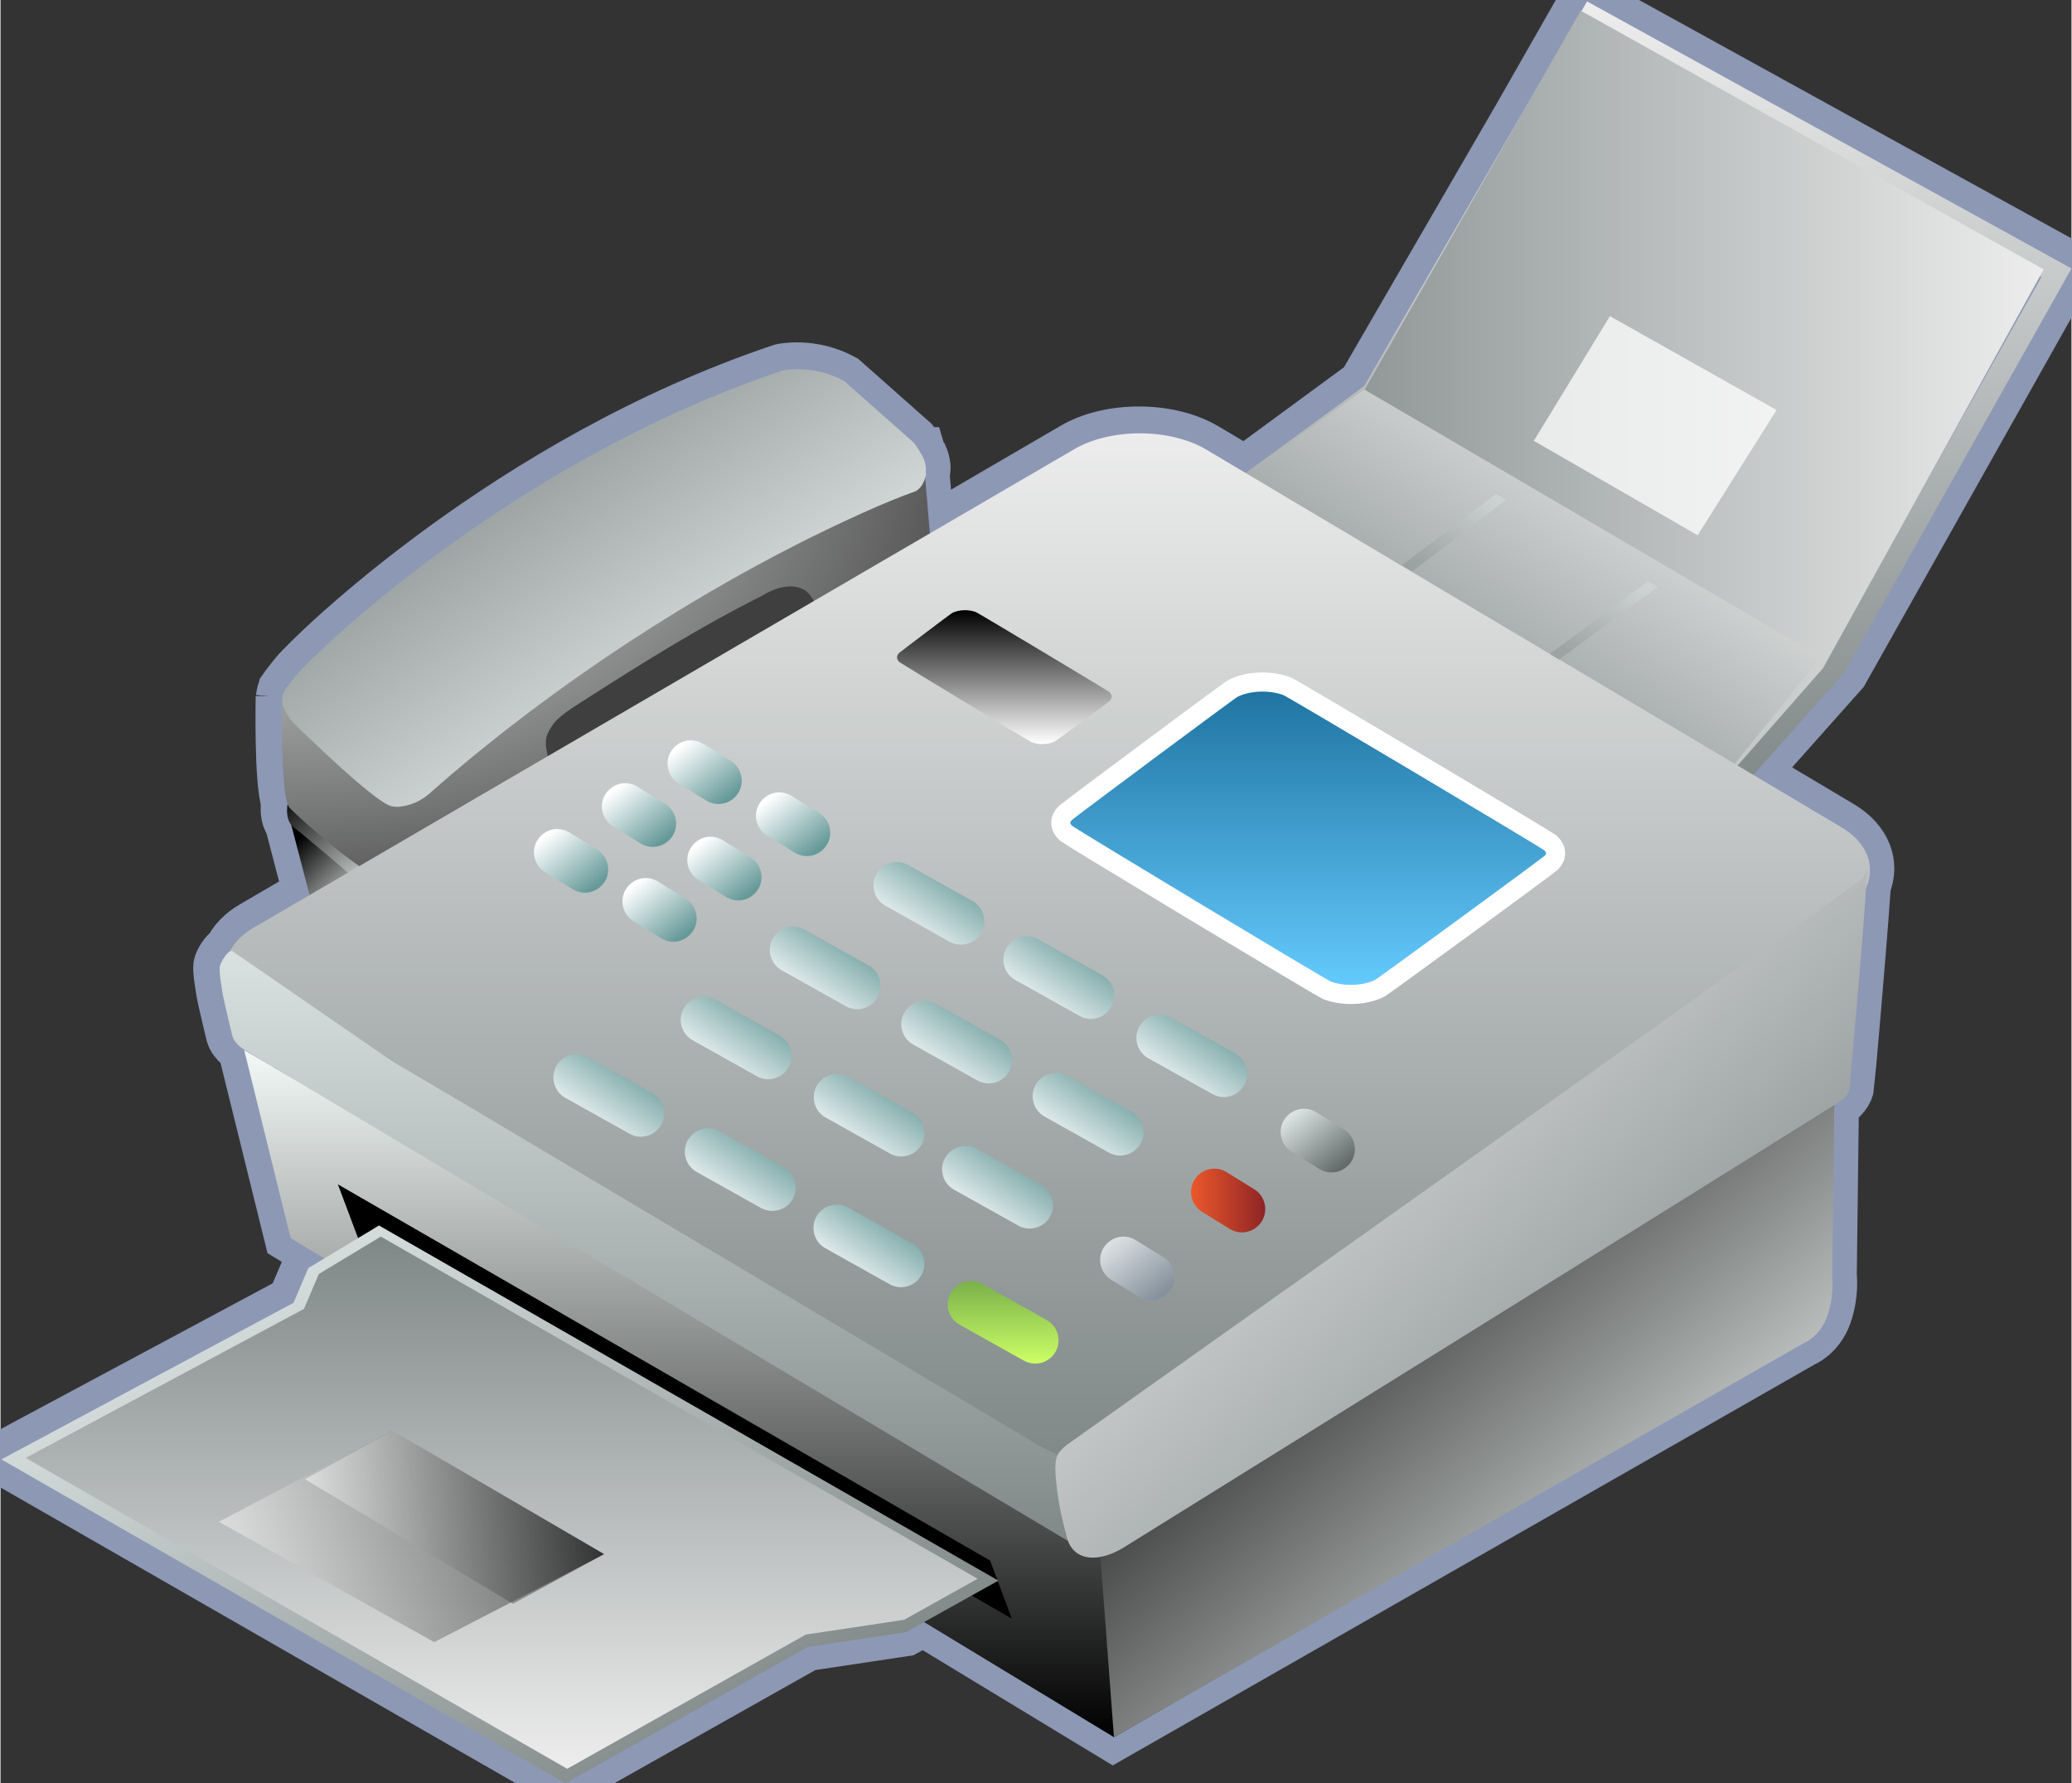 <svg xmlns="http://www.w3.org/2000/svg" xmlns:xlink="http://www.w3.org/1999/xlink" version="1.1" width="0.846" height="0.728" viewBox="0 0 60.907 52.438">
  <rect x="0" y="0" width="60.907" height="52.438" fill="#333333" stroke="none"/>
  <title><![CDATA[Fax]]></title>
  <g transform=" scale(1) ">
    <path xmlns="http://www.w3.org/2000/svg" d="  M54.123,24.29 L51.526,22.746 L54.182,19.762 L60.883,7.853 L46.636,0 L46.47,0.286 L46.448,0.273 L44.66,3.408 L40.08,11.312 L36.596,13.87 L35.438,13.182 C34.374,12.55 32.63,12.542 31.56,13.165 L27.307,15.645 L27.163,13.951 C27.17,13.925 27.179,13.898 27.182,13.871 C27.182,13.869 27.181,13.867 27.181,13.864 C27.186,13.838 27.188,13.81 27.189,13.782 L27.189,13.747 C27.189,13.732 27.188,13.717 27.188,13.701 C27.185,13.678 27.181,13.654 27.177,13.629 C27.177,13.626 27.177,13.624 27.175,13.621 C27.17,13.594 27.163,13.567 27.156,13.54 C27.155,13.536 27.154,13.531 27.152,13.527 C27.142,13.492 27.128,13.457 27.113,13.422 C27.11,13.418 27.107,13.414 27.105,13.409 C27.091,13.378 27.073,13.347 27.055,13.316 C27.054,13.314 27.053,13.312 27.052,13.309 C27.051,13.309 27.051,13.309 27.051,13.309 C26.948,13.12 26.835,12.979 26.835,12.979 L24.785,11.164 C23.853,10.653 22.969,10.858 22.969,10.858 C14.957,13.543 9.155,19.235 8.681,19.807 C8.634,19.864 8.593,19.916 8.555,19.963 C8.428,20.121 8.357,20.221 8.32,20.274 C8.317,20.286 8.312,20.297 8.307,20.308 C8.302,20.321 8.297,20.335 8.293,20.348 C8.29,20.362 8.285,20.375 8.281,20.387 C8.274,20.413 8.269,20.44 8.265,20.467 C8.264,20.479 8.268,20.492 8.267,20.504 C8.263,20.497 8.254,20.488 8.254,20.483 C8.254,20.483 8.202,22.985 8.416,23.602 C8.392,23.756 8.377,24.026 8.521,24.211 L9.062,26.282 L7.42,27.239 C7.076,27.44 6.854,27.685 6.731,27.943 C6.616,27.99 6.448,28.255 6.422,28.385 C6.394,28.538 6.487,29.057 6.52,29.252 C6.553,29.435 6.791,30.423 6.791,30.423 C6.876,30.694 7.14,30.832 7.329,30.936 L7.395,30.983 L7.832,31.244 L7.141,30.843 L8.506,36.37 L9.495,36.969 L9.026,37.252 L8.591,38.274 L0,42.876 L16.591,52.399 L23.718,48.388 L26.603,47.954 L27.137,47.658 L32.721,51.044 L53.012,39.454 C53.012,39.454 53.481,39.274 53.699,38.66 C53.914,38.047 53.843,37.505 53.843,37.505 L53.906,32.453 C54.071,32.349 54.163,32.289 54.168,32.285 C54.259,32.191 54.322,32.088 54.352,31.982 C54.361,31.945 54.737,27.707 54.845,26.028 C55.105,25.411 54.868,24.733 54.123,24.29 Z M56.696,13.966 L59.954,8.081 L59.998,8.105 L56.696,13.966 Z" style="stroke-width: 1.5; stroke: #8d98b5; stroke-dasharray: none; stroke-linecap: butt; stroke-linejoin: miter; fill: none; "/>
    <defs xmlns="http://www.w3.org/2000/svg" xmlns:xlink="http://www.w3.org/1999/xlink">
      <linearGradient id="grad2123">
        <stop offset="0%" stop-color="#f3f9f7" stop-opacity="1"/>
        <stop offset="100%" stop-color="#000000" stop-opacity="1"/>
      </linearGradient>
      <linearGradient xlink:href="#grad2123" id="grad2124" x1="0" y1="0" x2="0" y2="1" gradientTransform="rotate(135 .5 .5)" gradientUnits="objectBoundingBox">
  </linearGradient>
    </defs>
    <path xmlns="http://www.w3.org/2000/svg" d="  M8.501,24.066 L9.268,27.003 L11.401,26.292 L8.501,24.066 Z" style="fill-rule: evenodd; fill: url(#grad2124); "/>
    <defs xmlns="http://www.w3.org/2000/svg" xmlns:xlink="http://www.w3.org/1999/xlink">
      <linearGradient id="grad2125">
        <stop offset="0%" stop-color="#f3f9f7" stop-opacity="1"/>
        <stop offset="100%" stop-color="#000000" stop-opacity="1"/>
      </linearGradient>
      <linearGradient xlink:href="#grad2125" id="grad2126" x1="0" y1="0" x2="0" y2="1" gradientTransform="rotate(135 .5 .5)" gradientUnits="objectBoundingBox">
  </linearGradient>
    </defs>
    <path xmlns="http://www.w3.org/2000/svg" d="  M10.001,22.313 L8.467,23.524 C8.467,23.524 8.305,24.091 8.629,24.333 C8.952,24.575 10.648,26.029 10.648,26.029 L12.99,24.817 C12.99,24.817 9.839,22.879 10.001,22.313 Z" style="fill-rule: evenodd; fill: url(#grad2126); "/>
    <defs xmlns="http://www.w3.org/2000/svg">
      <radialGradient id="grad2127" cx="0%" cy="0%" r="100%">
        <stop offset="0%" stop-color="#f3f9f7" stop-opacity="1"/>
        <stop offset="100%" stop-color="#5b5b5b" stop-opacity="1"/>
      </radialGradient>
    </defs>
    <path xmlns="http://www.w3.org/2000/svg" d="  M8.281,20.521 C8.281,20.521 8.219,23.464 8.503,23.757 C8.839,24.108 10.863,25.927 11.63,26.022 C12.231,26.097 16.63,22.832 16.63,22.832 C16.63,22.832 16.171,22.099 16.232,21.843 C16.292,21.587 16.901,21.28 17.234,21.043 C17.392,20.93 23.037,17.551 23.152,17.506 C23.451,17.385 23.483,17.394 23.637,17.617 C23.789,17.84 24.017,18.16 23.986,18.383 C23.956,18.606 27.395,16.42 27.395,16.42 L27.161,13.661 C27.161,13.661 27.301,14.092 26.904,14.282 C17.116,18.983 22.249,15.796 12.428,22.96 C12.002,23.27 11.262,22.832 11.078,22.672 C10.895,22.514 8.275,20.666 8.281,20.521 Z" style="fill-rule: evenodd; fill: url(#grad2127); "/>
    <path xmlns="http://www.w3.org/2000/svg" d="  M23.659,17.36 C23.335,17.155 22.866,17.23 22.413,17.511 C20.672,18.38 19.049,19.383 17.032,20.676 C16.366,21.102 16.262,21.234 16.093,21.568 C15.966,21.823 16.08,22.362 16.298,22.692 L24.036,17.966 C23.97,17.704 23.814,17.458 23.659,17.36 Z" style="fill-rule: evenodd; fill: #3f3f3f; "/>
    <defs xmlns="http://www.w3.org/2000/svg" xmlns:xlink="http://www.w3.org/1999/xlink">
      <linearGradient id="grad2128">
        <stop offset="0%" stop-color="#7f8787" stop-opacity="1"/>
        <stop offset="100%" stop-color="#f3f9f7" stop-opacity="1"/>
      </linearGradient>
      <linearGradient xlink:href="#grad2128" id="grad2129" x1="0" y1="0" x2="0" y2="1" gradientTransform="rotate(315 .5 .5)" gradientUnits="objectBoundingBox">
  </linearGradient>
    </defs>
    <path xmlns="http://www.w3.org/2000/svg" d="  M27.207,13.903 C27.212,13.877 27.214,13.849 27.215,13.821 C27.215,13.81 27.215,13.798 27.215,13.786 C27.215,13.771 27.214,13.756 27.213,13.74 C27.211,13.717 27.207,13.693 27.203,13.668 C27.203,13.665 27.203,13.663 27.201,13.66 C27.196,13.633 27.189,13.606 27.181,13.579 C27.181,13.575 27.179,13.57 27.178,13.566 C27.167,13.531 27.154,13.495 27.138,13.461 C27.135,13.457 27.133,13.453 27.131,13.448 C27.116,13.417 27.099,13.386 27.081,13.355 C27.079,13.353 27.079,13.351 27.077,13.348 C27.076,13.348 27.076,13.348 27.076,13.348 C26.974,13.159 26.86,13.018 26.86,13.018 L24.81,11.203 C23.878,10.692 22.994,10.897 22.994,10.897 C14.983,13.582 9.181,19.273 8.707,19.846 C8.659,19.904 8.618,19.954 8.58,20.002 C8.453,20.16 8.383,20.261 8.346,20.313 C8.342,20.325 8.337,20.335 8.332,20.347 C8.327,20.36 8.323,20.375 8.319,20.387 C8.315,20.401 8.311,20.413 8.306,20.426 C8.3,20.453 8.294,20.479 8.29,20.506 C8.255,20.735 8.425,21.023 8.582,21.226 C8.582,21.226 8.585,21.227 8.588,21.23 C8.589,21.23 8.589,21.232 8.59,21.232 C8.594,21.235 8.598,21.24 8.605,21.246 C8.605,21.247 8.608,21.248 8.608,21.25 C8.616,21.256 8.623,21.263 8.631,21.271 C8.633,21.274 8.636,21.277 8.639,21.279 C8.647,21.287 8.656,21.296 8.665,21.305 C8.669,21.308 8.671,21.312 8.676,21.317 C8.688,21.329 8.702,21.342 8.717,21.357 C8.718,21.358 8.72,21.358 8.721,21.36 C8.753,21.393 8.793,21.43 8.836,21.471 C8.843,21.479 8.851,21.487 8.859,21.494 C8.873,21.509 8.887,21.523 8.902,21.537 C8.914,21.547 8.925,21.559 8.938,21.569 C8.947,21.578 8.955,21.587 8.964,21.595 C8.983,21.613 9.003,21.631 9.02,21.65 C9.024,21.652 9.026,21.655 9.028,21.658 C9.053,21.68 9.076,21.703 9.1,21.727 C9.101,21.727 9.103,21.727 9.104,21.728 C9.617,22.22 10.406,22.955 10.962,23.379 C10.987,23.4 11.012,23.419 11.038,23.438 C11.04,23.438 11.042,23.441 11.044,23.442 C11.05,23.446 11.053,23.45 11.059,23.453 C11.082,23.469 11.104,23.485 11.126,23.5 C11.157,23.523 11.19,23.545 11.219,23.564 C11.22,23.564 11.221,23.565 11.222,23.567 C11.222,23.567 11.222,23.567 11.224,23.567 C11.259,23.59 11.291,23.611 11.321,23.629 L11.322,23.629 C11.324,23.631 11.325,23.631 11.326,23.632 C11.359,23.651 11.391,23.666 11.419,23.679 C11.453,23.694 11.482,23.707 11.507,23.71 C11.507,23.711 11.509,23.711 11.509,23.711 C11.518,23.713 11.527,23.713 11.537,23.714 C11.555,23.716 11.574,23.719 11.593,23.722 C11.594,23.722 11.594,23.722 11.594,23.722 C11.62,23.723 11.647,23.723 11.675,23.723 C11.675,23.723 11.675,23.723 11.676,23.723 L11.677,23.723 C11.703,23.722 11.729,23.722 11.757,23.72 C11.761,23.719 11.766,23.717 11.77,23.717 C11.79,23.715 11.812,23.712 11.836,23.708 C11.861,23.703 11.885,23.698 11.913,23.693 C11.913,23.693 11.913,23.693 11.914,23.693 C11.93,23.691 11.947,23.684 11.965,23.68 C11.973,23.678 11.98,23.677 11.987,23.674 C12.011,23.669 12.036,23.66 12.062,23.652 C12.086,23.644 12.11,23.636 12.135,23.626 C12.159,23.617 12.182,23.608 12.206,23.596 C12.226,23.587 12.248,23.576 12.268,23.567 C12.271,23.565 12.273,23.564 12.276,23.563 C12.298,23.552 12.322,23.54 12.344,23.527 C12.367,23.514 12.39,23.5 12.411,23.486 C12.434,23.473 12.455,23.459 12.477,23.444 C12.498,23.428 12.52,23.411 12.541,23.395 C12.56,23.379 12.583,23.364 12.601,23.347 C12.601,23.347 12.603,23.346 12.604,23.345 C12.605,23.344 12.607,23.341 12.609,23.341 C12.628,23.325 12.646,23.308 12.663,23.292 C12.685,23.274 12.705,23.256 12.725,23.239 C12.745,23.22 12.765,23.202 12.786,23.184 C12.806,23.166 12.828,23.148 12.847,23.131 C12.868,23.112 12.889,23.094 12.909,23.077 C12.93,23.059 12.95,23.041 12.97,23.023 C12.986,23.01 13.001,22.997 13.017,22.985 C13.022,22.98 13.027,22.975 13.032,22.97 C13.043,22.961 13.053,22.954 13.064,22.943 C13.075,22.933 13.084,22.924 13.096,22.914 C13.114,22.898 13.136,22.88 13.156,22.863 C13.177,22.846 13.198,22.828 13.218,22.811 C13.238,22.794 13.259,22.777 13.278,22.758 C13.3,22.741 13.321,22.724 13.341,22.706 C13.361,22.688 13.382,22.669 13.402,22.654 C13.423,22.637 13.444,22.619 13.464,22.602 C13.476,22.592 13.486,22.584 13.495,22.576 C13.52,22.555 13.544,22.534 13.57,22.513 C13.576,22.508 13.582,22.503 13.588,22.497 C13.61,22.48 13.631,22.463 13.651,22.445 C13.672,22.428 13.692,22.412 13.712,22.393 C13.732,22.376 13.755,22.358 13.774,22.343 C13.796,22.326 13.816,22.308 13.836,22.29 C13.857,22.273 13.878,22.256 13.898,22.24 C13.92,22.222 13.943,22.204 13.961,22.188 C13.966,22.185 13.97,22.181 13.973,22.178 C13.988,22.167 14.001,22.156 14.014,22.144 C14.019,22.142 14.022,22.139 14.026,22.136 C14.045,22.12 14.067,22.103 14.087,22.086 C14.108,22.07 14.129,22.052 14.149,22.036 C14.17,22.019 14.191,22.001 14.213,21.985 C14.233,21.968 14.254,21.95 14.275,21.934 C14.295,21.918 14.317,21.901 14.338,21.884 C14.358,21.867 14.38,21.851 14.399,21.835 C14.405,21.83 14.41,21.826 14.415,21.823 C14.431,21.81 14.447,21.796 14.463,21.784 C14.472,21.777 14.48,21.77 14.49,21.762 C14.502,21.752 14.512,21.743 14.526,21.733 C14.546,21.716 14.568,21.7 14.588,21.684 C14.609,21.667 14.63,21.65 14.651,21.634 C14.671,21.616 14.694,21.602 14.713,21.584 C14.734,21.569 14.755,21.551 14.777,21.535 C14.798,21.518 14.819,21.502 14.839,21.485 C14.857,21.473 14.875,21.46 14.89,21.445 C14.895,21.442 14.898,21.439 14.902,21.436 C14.924,21.42 14.944,21.404 14.966,21.389 C14.971,21.385 14.973,21.383 14.977,21.38 C14.995,21.364 15.012,21.351 15.029,21.338 C15.051,21.322 15.073,21.305 15.092,21.29 C15.113,21.272 15.134,21.257 15.157,21.241 C15.177,21.225 15.198,21.209 15.219,21.193 C15.24,21.176 15.262,21.16 15.283,21.144 C15.304,21.128 15.326,21.113 15.347,21.096 C15.354,21.091 15.361,21.085 15.367,21.079 C15.382,21.07 15.394,21.06 15.405,21.049 C15.407,21.049 15.408,21.048 15.409,21.047 C15.431,21.032 15.452,21.016 15.473,21 C15.493,20.984 15.515,20.968 15.536,20.951 C15.557,20.936 15.58,20.92 15.6,20.904 C15.622,20.888 15.643,20.872 15.665,20.856 C15.685,20.84 15.707,20.825 15.728,20.809 C15.748,20.793 15.77,20.777 15.792,20.762 C15.796,20.757 15.8,20.754 15.805,20.751 C15.832,20.729 15.859,20.71 15.886,20.691 C15.898,20.683 15.907,20.674 15.919,20.665 C15.941,20.649 15.963,20.633 15.983,20.619 C16.004,20.603 16.027,20.587 16.048,20.572 C16.068,20.556 16.09,20.54 16.111,20.524 C16.133,20.509 16.154,20.493 16.175,20.477 C16.197,20.462 16.219,20.446 16.241,20.429 C16.256,20.419 16.27,20.408 16.284,20.398 C16.312,20.378 16.34,20.357 16.369,20.336 C16.391,20.32 16.412,20.305 16.434,20.29 C16.453,20.274 16.476,20.258 16.497,20.242 C16.519,20.227 16.541,20.212 16.562,20.197 C16.584,20.182 16.607,20.166 16.628,20.149 C16.648,20.134 16.67,20.119 16.691,20.104 C16.713,20.089 16.735,20.072 16.756,20.057 C16.759,20.056 16.762,20.055 16.765,20.053 C16.779,20.041 16.794,20.031 16.809,20.02 C16.814,20.018 16.817,20.015 16.822,20.012 C16.843,19.997 16.866,19.982 16.887,19.965 C16.909,19.95 16.931,19.934 16.953,19.92 C16.973,19.904 16.997,19.889 17.018,19.873 C17.039,19.858 17.062,19.843 17.084,19.828 C17.105,19.812 17.127,19.797 17.149,19.783 C17.162,19.772 17.178,19.762 17.193,19.751 C17.2,19.747 17.206,19.741 17.213,19.736 C17.232,19.724 17.25,19.711 17.269,19.699 C17.272,19.697 17.276,19.694 17.279,19.691 C17.301,19.675 17.322,19.66 17.345,19.645 C17.366,19.631 17.388,19.615 17.41,19.601 C17.432,19.585 17.454,19.57 17.474,19.556 C17.497,19.541 17.519,19.526 17.541,19.511 C17.563,19.496 17.584,19.48 17.607,19.465 C17.623,19.454 17.64,19.442 17.657,19.431 C17.663,19.427 17.669,19.423 17.673,19.419 C17.695,19.404 17.717,19.39 17.738,19.376 C17.738,19.375 17.739,19.375 17.74,19.374 C17.762,19.359 17.785,19.344 17.808,19.328 C17.829,19.313 17.852,19.297 17.875,19.283 C17.896,19.268 17.92,19.253 17.941,19.238 C17.964,19.223 17.988,19.208 18.01,19.192 C18.033,19.177 18.056,19.161 18.079,19.146 C18.094,19.136 18.109,19.127 18.124,19.117 C18.139,19.106 18.155,19.096 18.171,19.085 C18.187,19.073 18.203,19.064 18.221,19.052 C18.244,19.035 18.268,19.02 18.294,19.003 C18.319,18.987 18.344,18.97 18.37,18.953 C18.397,18.935 18.425,18.917 18.452,18.899 C18.482,18.879 18.514,18.859 18.545,18.838 L18.546,18.838 C18.578,18.817 18.61,18.797 18.64,18.776 C18.659,18.766 18.675,18.754 18.693,18.742 C18.73,18.719 18.766,18.695 18.801,18.673 C18.851,18.641 18.901,18.609 18.95,18.578 C18.966,18.567 18.98,18.559 18.997,18.548 C19.012,18.538 19.027,18.529 19.044,18.517 C19.058,18.509 19.07,18.501 19.085,18.492 C19.099,18.483 19.113,18.474 19.126,18.466 C19.151,18.448 19.177,18.432 19.204,18.415 C19.228,18.399 19.253,18.385 19.278,18.368 C19.301,18.354 19.325,18.338 19.35,18.324 C19.373,18.309 19.397,18.294 19.42,18.28 C19.431,18.273 19.442,18.267 19.451,18.26 C19.468,18.249 19.486,18.238 19.505,18.227 C19.523,18.216 19.541,18.205 19.559,18.194 C19.582,18.18 19.605,18.166 19.628,18.151 C19.65,18.137 19.674,18.122 19.695,18.108 C19.718,18.094 19.742,18.079 19.763,18.066 C19.787,18.052 19.808,18.038 19.831,18.026 C19.843,18.017 19.854,18.011 19.865,18.004 C19.884,17.992 19.905,17.979 19.924,17.967 C19.939,17.959 19.951,17.951 19.964,17.942 C19.988,17.929 20.01,17.915 20.032,17.902 C20.055,17.888 20.078,17.874 20.099,17.861 C20.121,17.847 20.145,17.834 20.167,17.82 C20.189,17.806 20.212,17.794 20.233,17.779 C20.254,17.768 20.273,17.757 20.294,17.744 C20.297,17.743 20.299,17.741 20.301,17.739 C20.323,17.726 20.345,17.712 20.368,17.7 C20.39,17.686 20.413,17.672 20.435,17.66 C20.457,17.646 20.48,17.632 20.502,17.619 C20.524,17.606 20.546,17.593 20.569,17.581 C20.59,17.567 20.614,17.553 20.636,17.54 C20.657,17.527 20.68,17.514 20.701,17.5 C20.713,17.495 20.723,17.488 20.732,17.483 C20.745,17.477 20.756,17.47 20.767,17.463 C20.768,17.463 20.768,17.462 20.77,17.462 C20.791,17.45 20.813,17.436 20.835,17.422 C20.858,17.41 20.88,17.397 20.902,17.384 C20.925,17.371 20.948,17.358 20.969,17.345 C20.991,17.332 21.013,17.32 21.035,17.308 C21.058,17.294 21.08,17.281 21.104,17.268 C21.11,17.264 21.117,17.261 21.123,17.258 C21.142,17.245 21.162,17.234 21.18,17.224 C21.198,17.213 21.217,17.203 21.235,17.192 C21.257,17.18 21.28,17.166 21.302,17.154 C21.323,17.141 21.346,17.128 21.369,17.116 C21.391,17.105 21.413,17.09 21.435,17.078 C21.457,17.065 21.48,17.053 21.502,17.04 C21.511,17.035 21.519,17.03 21.529,17.025 C21.543,17.017 21.556,17.01 21.569,17.003 C21.577,16.999 21.585,16.994 21.591,16.99 C21.607,16.982 21.621,16.973 21.636,16.965 C21.658,16.952 21.682,16.939 21.703,16.927 C21.725,16.916 21.746,16.903 21.77,16.89 C21.791,16.878 21.814,16.865 21.835,16.852 C21.859,16.84 21.881,16.828 21.902,16.815 C21.918,16.808 21.934,16.799 21.95,16.791 C21.953,16.789 21.957,16.786 21.96,16.785 C21.965,16.783 21.967,16.781 21.971,16.779 C21.993,16.767 22.016,16.755 22.037,16.742 C22.059,16.73 22.081,16.717 22.103,16.706 C22.126,16.694 22.148,16.681 22.171,16.669 C22.193,16.657 22.216,16.645 22.238,16.633 C22.259,16.62 22.282,16.607 22.304,16.596 C22.31,16.595 22.315,16.592 22.319,16.589 C22.329,16.582 22.339,16.576 22.35,16.572 C22.357,16.568 22.365,16.564 22.372,16.56 C22.394,16.547 22.416,16.535 22.439,16.524 C22.461,16.512 22.483,16.501 22.505,16.488 C22.527,16.477 22.55,16.465 22.572,16.453 C22.595,16.44 22.619,16.429 22.639,16.418 C22.66,16.405 22.681,16.396 22.701,16.384 C22.703,16.384 22.705,16.381 22.706,16.38 C22.715,16.377 22.724,16.371 22.733,16.367 C22.747,16.36 22.759,16.352 22.774,16.345 C22.795,16.334 22.819,16.322 22.84,16.31 C22.862,16.297 22.884,16.287 22.907,16.275 C22.929,16.264 22.952,16.252 22.975,16.241 C22.996,16.229 23.019,16.217 23.04,16.205 C23.054,16.199 23.066,16.192 23.079,16.186 C23.081,16.186 23.084,16.186 23.085,16.184 C23.093,16.179 23.101,16.176 23.109,16.171 C23.131,16.159 23.152,16.148 23.176,16.137 C23.197,16.126 23.22,16.114 23.243,16.102 C23.265,16.091 23.288,16.078 23.309,16.068 C23.332,16.055 23.354,16.045 23.376,16.034 C23.397,16.023 23.416,16.012 23.435,16.003 C23.436,16.003 23.436,16.003 23.436,16.003 C23.44,16.001 23.441,16 23.444,15.999 C23.465,15.988 23.488,15.975 23.511,15.964 C23.533,15.953 23.557,15.943 23.578,15.931 C23.6,15.919 23.623,15.908 23.645,15.896 C23.669,15.885 23.689,15.874 23.713,15.863 C23.732,15.853 23.752,15.844 23.77,15.834 C23.773,15.833 23.776,15.831 23.779,15.829 C23.782,15.827 23.786,15.826 23.789,15.825 C23.808,15.815 23.828,15.806 23.847,15.796 C23.871,15.784 23.893,15.773 23.915,15.762 C23.937,15.751 23.96,15.74 23.983,15.73 C24.004,15.719 24.028,15.707 24.049,15.697 C24.073,15.685 24.095,15.674 24.117,15.663 C24.14,15.652 24.161,15.641 24.185,15.631 C24.207,15.62 24.23,15.609 24.251,15.598 C24.274,15.587 24.297,15.576 24.319,15.566 C24.343,15.555 24.364,15.544 24.387,15.533 C24.41,15.522 24.431,15.511 24.454,15.501 C24.476,15.49 24.5,15.479 24.521,15.47 C24.544,15.458 24.567,15.448 24.589,15.438 C24.611,15.427 24.633,15.416 24.657,15.405 C24.679,15.395 24.701,15.385 24.724,15.373 C24.746,15.363 24.769,15.353 24.79,15.342 C24.813,15.332 24.837,15.322 24.858,15.311 C24.881,15.3 24.903,15.291 24.925,15.28 C24.948,15.269 24.972,15.258 24.994,15.248 C25.016,15.239 25.04,15.228 25.061,15.217 C25.084,15.207 25.107,15.197 25.13,15.186 C25.153,15.177 25.174,15.166 25.197,15.155 C25.22,15.144 25.242,15.134 25.264,15.124 C25.287,15.114 25.31,15.103 25.332,15.094 C25.355,15.082 25.377,15.073 25.399,15.063 C25.423,15.053 25.446,15.043 25.468,15.032 C25.49,15.023 25.513,15.013 25.534,15.003 C25.555,14.992 25.579,14.984 25.598,14.975 C25.598,14.975 25.599,14.974 25.6,14.974 C25.601,14.974 25.601,14.973 25.602,14.973 C25.625,14.964 25.648,14.954 25.67,14.943 C25.693,14.932 25.717,14.924 25.738,14.914 C25.76,14.904 25.784,14.894 25.805,14.884 C25.828,14.874 25.852,14.866 25.873,14.856 C25.897,14.846 25.919,14.836 25.942,14.827 C25.964,14.816 25.987,14.809 26.009,14.799 C26.031,14.79 26.056,14.78 26.078,14.771 C26.1,14.76 26.122,14.752 26.144,14.742 C26.145,14.742 26.146,14.741 26.147,14.741 C26.148,14.741 26.149,14.741 26.15,14.741 C26.171,14.732 26.193,14.723 26.213,14.715 C26.236,14.705 26.259,14.697 26.281,14.687 C26.288,14.685 26.295,14.683 26.3,14.679 C26.308,14.676 26.317,14.672 26.325,14.669 C26.332,14.667 26.341,14.662 26.348,14.66 C26.372,14.652 26.395,14.642 26.417,14.633 C26.426,14.63 26.436,14.625 26.447,14.621 C26.457,14.618 26.466,14.612 26.477,14.608 C26.48,14.607 26.481,14.606 26.485,14.605 C26.503,14.599 26.524,14.591 26.54,14.584 C26.559,14.577 26.576,14.57 26.593,14.563 C26.63,14.55 26.666,14.537 26.702,14.524 C26.714,14.519 26.726,14.514 26.738,14.509 C26.784,14.493 26.828,14.478 26.868,14.463 C27.084,14.385 27.192,14.131 27.225,13.913 C27.208,13.909 27.207,13.906 27.207,13.903 Z" style="fill-rule: evenodd; fill: url(#grad2129); "/>
    <defs xmlns="http://www.w3.org/2000/svg" xmlns:xlink="http://www.w3.org/1999/xlink">
      <linearGradient id="grad2130">
        <stop offset="0%" stop-color="#ededed" stop-opacity="1"/>
        <stop offset="100%" stop-color="#7f8787" stop-opacity="1"/>
      </linearGradient>
      <linearGradient xlink:href="#grad2130" id="grad2131" x1="0" y1="0" x2="0" y2="1" gradientTransform="rotate(-0 .5 .5)" gradientUnits="objectBoundingBox">
  </linearGradient>
    </defs>
    <path xmlns="http://www.w3.org/2000/svg" d="  M36.1,14.845 L36.269,14.568 L36.465,14.828 L36.269,14.568 L36.1,14.845 L35.684,14.597 L40.105,11.353 L46.661,0.041 L60.907,7.894 L54.208,19.803 L50.818,23.611 L36.1,14.845 Z M50.69,22.78 L53.668,19.431 L60.024,8.146 L46.914,0.916 L40.606,11.786 L36.854,14.541 L50.69,22.78 Z" style="fill-rule: evenodd; fill: url(#grad2131); "/>
    <defs xmlns="http://www.w3.org/2000/svg" xmlns:xlink="http://www.w3.org/1999/xlink">
      <linearGradient id="grad2132">
        <stop offset="0%" stop-color="#ededed" stop-opacity="1"/>
        <stop offset="100%" stop-color="#7f8787" stop-opacity="1"/>
      </linearGradient>
      <linearGradient xlink:href="#grad2132" id="grad2133" x1="0" y1="0" x2="0" y2="1" gradientTransform="rotate(90 .5 .5)" gradientUnits="objectBoundingBox">
  </linearGradient>
    </defs>
    <path xmlns="http://www.w3.org/2000/svg" d="  M36.008,14.557 L40.077,11.531 L46.474,0.314 L60.09,7.922 L53.598,19.65 L50.428,23.262 L36.008,14.557 Z" style="fill-rule: evenodd; fill: url(#grad2133); "/>
    <defs xmlns="http://www.w3.org/2000/svg" xmlns:xlink="http://www.w3.org/1999/xlink">
      <linearGradient id="grad2134">
        <stop offset="0%" stop-color="#ededed" stop-opacity="1"/>
        <stop offset="100%" stop-color="#7f8787" stop-opacity="1"/>
      </linearGradient>
      <linearGradient xlink:href="#grad2134" id="grad2135" x1="0" y1="0" x2="0" y2="1" gradientTransform="rotate(45 .5 .5)" gradientUnits="objectBoundingBox">
  </linearGradient>
    </defs>
    <path xmlns="http://www.w3.org/2000/svg" d="  M40.111,11.454 L53.539,19.319 L50.563,23.004 L35.931,14.43 L40.111,11.454 Z" style="fill-rule: evenodd; fill: url(#grad2135); "/>
    <defs xmlns="http://www.w3.org/2000/svg" xmlns:xlink="http://www.w3.org/1999/xlink">
      <linearGradient id="grad2136">
        <stop offset="0%" stop-color="#f3f9f7" stop-opacity="1"/>
        <stop offset="100%" stop-color="#000000" stop-opacity="1"/>
      </linearGradient>
      <linearGradient xlink:href="#grad2136" id="grad2137" x1="0" y1="0" x2="0" y2="1" gradientTransform="rotate(-0 .5 .5)" gradientUnits="objectBoundingBox">
  </linearGradient>
    </defs>
    <path xmlns="http://www.w3.org/2000/svg" d="  M53.602,32.307 C49.483,34.849 32.717,44.76 32.699,44.771 C32.045,45.152 31.535,45.117 31.258,44.837 L7.167,30.881 L8.532,36.407 L32.746,51.083 C32.746,51.083 52.567,39.666 52.786,39.495 C53.223,39.149 53.516,38.702 53.592,38.207 C53.605,38.123 53.612,38.035 53.612,37.948 C53.613,37.909 53.608,33.524 53.602,32.307 Z" style="fill-rule: evenodd; fill: url(#grad2137); "/>
    <defs xmlns="http://www.w3.org/2000/svg" xmlns:xlink="http://www.w3.org/1999/xlink">
      <linearGradient id="grad2138">
        <stop offset="0%" stop-color="#f3f9f7" stop-opacity="1"/>
        <stop offset="100%" stop-color="#000000" stop-opacity="1"/>
      </linearGradient>
      <linearGradient xlink:href="#grad2138" id="grad2139" x1="0" y1="0" x2="0" y2="1" gradientTransform="rotate(135 .5 .5)" gradientUnits="objectBoundingBox">
  </linearGradient>
    </defs>
    <path xmlns="http://www.w3.org/2000/svg" d="  M32.746,51.083 L53.038,39.493 C53.038,39.493 53.507,39.313 53.724,38.701 C53.94,38.087 53.868,37.545 53.868,37.545 L53.941,31.759 L32.331,45.553 L32.746,51.083 Z" style="fill-rule: evenodd; fill: url(#grad2139); "/>
    <defs xmlns="http://www.w3.org/2000/svg" xmlns:xlink="http://www.w3.org/1999/xlink">
      <linearGradient id="grad2140">
        <stop offset="0%" stop-color="#ededed" stop-opacity="1"/>
        <stop offset="100%" stop-color="#7f8787" stop-opacity="1"/>
      </linearGradient>
      <linearGradient xlink:href="#grad2140" id="grad2141" x1="0" y1="0" x2="0" y2="1" gradientTransform="rotate(-0 .5 .5)" gradientUnits="objectBoundingBox">
  </linearGradient>
    </defs>
    <path xmlns="http://www.w3.org/2000/svg" d="  M31.585,13.205 C32.655,12.582 34.4,12.589 35.464,13.222 L54.148,24.331 C55.213,24.963 55.264,26.078 54.265,26.806 L32.923,42.382 C31.924,43.111 30.236,43.189 29.174,42.553 L7.435,29.565 C6.373,28.93 6.378,27.901 7.447,27.278 L31.585,13.205 Z" style="fill-rule: evenodd; fill: url(#grad2141); "/>
    <defs xmlns="http://www.w3.org/2000/svg" xmlns:xlink="http://www.w3.org/1999/xlink">
      <linearGradient id="grad2142">
        <stop offset="0%" stop-color="#000000" stop-opacity="1"/>
        <stop offset="100%" stop-color="#ffffff" stop-opacity="1"/>
      </linearGradient>
      <linearGradient xlink:href="#grad2142" id="grad2143" x1="0" y1="0" x2="0" y2="1" gradientTransform="rotate(-0 .5 .5)" gradientUnits="objectBoundingBox">
  </linearGradient>
    </defs>
    <path xmlns="http://www.w3.org/2000/svg" d="  M32.61,20.349 C32.48,20.258 28.814,18.061 28.693,18.002 C28.598,17.963 28.485,17.943 28.367,17.943 C28.223,17.943 28.082,17.974 27.977,18.032 C27.918,18.068 26.499,19.14 26.429,19.201 C26.387,19.242 26.366,19.287 26.366,19.331 C26.366,19.39 26.404,19.439 26.437,19.469 C26.571,19.564 30.211,21.77 30.326,21.825 C30.418,21.862 30.528,21.881 30.64,21.881 C30.78,21.881 30.91,21.852 31.013,21.799 C31.082,21.76 32.56,20.668 32.626,20.608 C32.66,20.57 32.678,20.53 32.678,20.487 C32.679,20.428 32.642,20.381 32.61,20.349 Z" style="fill-rule: evenodd; fill: url(#grad2143); "/>
    <defs xmlns="http://www.w3.org/2000/svg">
      <linearGradient id="grad2144">
        <stop offset="0%" stop-color="#080808" stop-opacity="1"/>
        <stop offset="100%" stop-color="#c4c5c6" stop-opacity="1"/>
      </linearGradient>
    </defs>
    <path xmlns="http://www.w3.org/2000/svg" d="  M31.876,47.141 C31.881,47.156 31.884,47.169 31.888,47.179 C31.883,47.169 31.88,47.156 31.876,47.141 Z" style="fill-rule: evenodd; fill: url(#grad2144); "/>
    <path xmlns="http://www.w3.org/2000/svg" d="  M31.887,47.179 C31.891,47.193 31.895,47.203 31.895,47.203 C31.895,47.203 31.891,47.193 31.887,47.179 Z" style="fill-rule: evenodd; fill: #a7e968; "/>
    <defs xmlns="http://www.w3.org/2000/svg" xmlns:xlink="http://www.w3.org/1999/xlink">
      <linearGradient id="grad2145">
        <stop offset="0%" stop-color="#7ab04a" stop-opacity="1"/>
        <stop offset="100%" stop-color="#ccff66" stop-opacity="1"/>
      </linearGradient>
      <linearGradient xlink:href="#grad2145" id="grad2146" x1="0" y1="0" x2="0" y2="1" gradientTransform="rotate(-0 .5 .5)" gradientUnits="objectBoundingBox">
  </linearGradient>
    </defs>
    <path xmlns="http://www.w3.org/2000/svg" d="  M30.765,38.814 L28.877,37.757 C28.774,37.7 28.658,37.669 28.543,37.669 C28.294,37.669 28.066,37.804 27.944,38.02 C27.759,38.35 27.876,38.769 28.208,38.953 L30.096,40.011 C30.198,40.068 30.314,40.099 30.431,40.099 C30.678,40.099 30.908,39.964 31.03,39.747 C31.214,39.417 31.096,38.998 30.765,38.814 Z" style="fill-rule: evenodd; fill: url(#grad2146); "/>
    <defs xmlns="http://www.w3.org/2000/svg" xmlns:xlink="http://www.w3.org/1999/xlink">
      <linearGradient id="grad2147">
        <stop offset="0%" stop-color="#ffffff" stop-opacity="1"/>
        <stop offset="100%" stop-color="#669999" stop-opacity="1"/>
      </linearGradient>
      <linearGradient xlink:href="#grad2147" id="grad2148" x1="0" y1="0" x2="0" y2="1" gradientTransform="rotate(225 .5 .5)" gradientUnits="objectBoundingBox">
  </linearGradient>
    </defs>
    <path xmlns="http://www.w3.org/2000/svg" d="  M26.025,26.633 L27.912,27.692 C28.015,27.749 28.13,27.779 28.247,27.779 C28.495,27.779 28.724,27.645 28.846,27.428 C29.03,27.098 28.912,26.678 28.582,26.494 L26.694,25.437 C26.59,25.379 26.475,25.349 26.36,25.349 C26.111,25.349 25.882,25.483 25.761,25.7 C25.576,26.031 25.694,26.45 26.025,26.633 Z" style="fill-rule: evenodd; fill: url(#grad2148); "/>
    <defs xmlns="http://www.w3.org/2000/svg" xmlns:xlink="http://www.w3.org/1999/xlink">
      <linearGradient id="grad2149">
        <stop offset="0%" stop-color="#ffffff" stop-opacity="1"/>
        <stop offset="100%" stop-color="#669999" stop-opacity="1"/>
      </linearGradient>
      <linearGradient xlink:href="#grad2149" id="grad2150" x1="0" y1="0" x2="0" y2="1" gradientTransform="rotate(225 .5 .5)" gradientUnits="objectBoundingBox">
  </linearGradient>
    </defs>
    <path xmlns="http://www.w3.org/2000/svg" d="  M32.404,28.677 L30.514,27.619 C30.412,27.562 30.296,27.533 30.18,27.533 C29.933,27.533 29.702,27.667 29.58,27.884 C29.395,28.213 29.514,28.632 29.846,28.817 L31.733,29.874 C31.836,29.931 31.951,29.962 32.067,29.962 C32.315,29.962 32.545,29.827 32.666,29.611 C32.851,29.281 32.732,28.861 32.404,28.677 Z" style="fill-rule: evenodd; fill: url(#grad2150); "/>
    <defs xmlns="http://www.w3.org/2000/svg" xmlns:xlink="http://www.w3.org/1999/xlink">
      <linearGradient id="grad2151">
        <stop offset="0%" stop-color="#ffffff" stop-opacity="1"/>
        <stop offset="100%" stop-color="#669999" stop-opacity="1"/>
      </linearGradient>
      <linearGradient xlink:href="#grad2151" id="grad2152" x1="0" y1="0" x2="0" y2="1" gradientTransform="rotate(225 .5 .5)" gradientUnits="objectBoundingBox">
  </linearGradient>
    </defs>
    <path xmlns="http://www.w3.org/2000/svg" d="  M33.755,31.117 L35.644,32.173 C35.746,32.23 35.862,32.261 35.979,32.261 C36.226,32.261 36.456,32.126 36.577,31.911 C36.762,31.58 36.644,31.161 36.313,30.977 L34.425,29.921 C34.322,29.862 34.207,29.831 34.09,29.831 C33.843,29.831 33.613,29.968 33.493,30.183 C33.308,30.512 33.425,30.933 33.755,31.117 Z" style="fill-rule: evenodd; fill: url(#grad2152); "/>
    <defs xmlns="http://www.w3.org/2000/svg" xmlns:xlink="http://www.w3.org/1999/xlink">
      <linearGradient id="grad2153">
        <stop offset="0%" stop-color="#646c6b" stop-opacity="1"/>
        <stop offset="100%" stop-color="#dae1e1" stop-opacity="1"/>
      </linearGradient>
      <linearGradient xlink:href="#grad2153" id="grad2154" x1="0" y1="0" x2="0" y2="1" gradientTransform="rotate(135 .5 .5)" gradientUnits="objectBoundingBox">
  </linearGradient>
    </defs>
    <path xmlns="http://www.w3.org/2000/svg" d="  M39.481,33.192 L38.67,32.69 C38.567,32.633 38.453,32.603 38.336,32.603 C38.088,32.603 37.858,32.737 37.736,32.953 C37.553,33.283 37.669,33.702 38.001,33.886 L38.811,34.389 C38.914,34.446 39.029,34.477 39.146,34.477 C39.395,34.477 39.624,34.342 39.746,34.125 C39.929,33.795 39.811,33.377 39.481,33.192 Z" style="fill-rule: evenodd; fill: url(#grad2154); "/>
    <defs xmlns="http://www.w3.org/2000/svg" xmlns:xlink="http://www.w3.org/1999/xlink">
      <linearGradient id="grad2155">
        <stop offset="0%" stop-color="#ffffff" stop-opacity="1"/>
        <stop offset="100%" stop-color="#669999" stop-opacity="1"/>
      </linearGradient>
      <linearGradient xlink:href="#grad2155" id="grad2156" x1="0" y1="0" x2="0" y2="1" gradientTransform="rotate(225 .5 .5)" gradientUnits="objectBoundingBox">
  </linearGradient>
    </defs>
    <path xmlns="http://www.w3.org/2000/svg" d="  M22.976,28.532 L24.864,29.59 C24.966,29.648 25.081,29.677 25.198,29.677 C25.447,29.677 25.675,29.543 25.797,29.326 C25.981,28.997 25.862,28.577 25.533,28.393 L23.645,27.335 C23.543,27.278 23.427,27.247 23.311,27.247 C23.062,27.247 22.832,27.383 22.712,27.599 C22.528,27.928 22.646,28.348 22.976,28.532 Z" style="fill-rule: evenodd; fill: url(#grad2156); "/>
    <defs xmlns="http://www.w3.org/2000/svg" xmlns:xlink="http://www.w3.org/1999/xlink">
      <linearGradient id="grad2157">
        <stop offset="0%" stop-color="#ffffff" stop-opacity="1"/>
        <stop offset="100%" stop-color="#669999" stop-opacity="1"/>
      </linearGradient>
      <linearGradient xlink:href="#grad2157" id="grad2158" x1="0" y1="0" x2="0" y2="1" gradientTransform="rotate(225 .5 .5)" gradientUnits="objectBoundingBox">
  </linearGradient>
    </defs>
    <path xmlns="http://www.w3.org/2000/svg" d="  M27.177,29.43 C26.929,29.43 26.699,29.565 26.578,29.782 C26.393,30.111 26.512,30.53 26.842,30.715 L28.73,31.772 C28.834,31.829 28.948,31.858 29.064,31.858 C29.313,31.858 29.542,31.725 29.663,31.508 C29.848,31.179 29.731,30.76 29.399,30.575 L27.511,29.518 C27.409,29.461 27.294,29.43 27.177,29.43 Z" style="fill-rule: evenodd; fill: url(#grad2158); "/>
    <defs xmlns="http://www.w3.org/2000/svg" xmlns:xlink="http://www.w3.org/1999/xlink">
      <linearGradient id="grad2159">
        <stop offset="0%" stop-color="#ffffff" stop-opacity="1"/>
        <stop offset="100%" stop-color="#669999" stop-opacity="1"/>
      </linearGradient>
      <linearGradient xlink:href="#grad2159" id="grad2160" x1="0" y1="0" x2="0" y2="1" gradientTransform="rotate(225 .5 .5)" gradientUnits="objectBoundingBox">
  </linearGradient>
    </defs>
    <path xmlns="http://www.w3.org/2000/svg" d="  M31.043,31.549 C30.794,31.549 30.564,31.684 30.442,31.901 C30.259,32.23 30.375,32.65 30.707,32.834 L32.595,33.892 C32.698,33.949 32.813,33.98 32.93,33.98 C33.178,33.98 33.408,33.844 33.529,33.628 C33.712,33.298 33.595,32.879 33.265,32.695 L31.376,31.637 C31.275,31.58 31.16,31.549 31.043,31.549 Z" style="fill-rule: evenodd; fill: url(#grad2160); "/>
    <defs xmlns="http://www.w3.org/2000/svg" xmlns:xlink="http://www.w3.org/1999/xlink">
      <linearGradient id="grad2161">
        <stop offset="0%" stop-color="#8a2225" stop-opacity="1"/>
        <stop offset="100%" stop-color="#f05a2b" stop-opacity="1"/>
      </linearGradient>
      <linearGradient xlink:href="#grad2161" id="grad2162" x1="0" y1="0" x2="0" y2="1" gradientTransform="rotate(90 .5 .5)" gradientUnits="objectBoundingBox">
  </linearGradient>
    </defs>
    <path xmlns="http://www.w3.org/2000/svg" d="  M36.844,34.954 L36.033,34.453 C35.929,34.396 35.815,34.365 35.699,34.365 C35.451,34.365 35.221,34.5 35.1,34.717 C34.916,35.046 35.032,35.465 35.364,35.65 L36.175,36.152 C36.278,36.209 36.394,36.24 36.509,36.24 C36.759,36.24 36.989,36.103 37.109,35.887 C37.292,35.559 37.175,35.14 36.844,34.954 Z" style="fill-rule: evenodd; fill: url(#grad2162); "/>
    <defs xmlns="http://www.w3.org/2000/svg" xmlns:xlink="http://www.w3.org/1999/xlink">
      <linearGradient id="grad2163">
        <stop offset="0%" stop-color="#ffffff" stop-opacity="1"/>
        <stop offset="100%" stop-color="#669999" stop-opacity="1"/>
      </linearGradient>
      <linearGradient xlink:href="#grad2163" id="grad2164" x1="0" y1="0" x2="0" y2="1" gradientTransform="rotate(225 .5 .5)" gradientUnits="objectBoundingBox">
  </linearGradient>
    </defs>
    <path xmlns="http://www.w3.org/2000/svg" d="  M22.579,31.735 C22.828,31.735 23.057,31.601 23.178,31.384 C23.363,31.055 23.245,30.635 22.915,30.451 L21.026,29.393 C20.924,29.336 20.809,29.305 20.692,29.305 C20.445,29.305 20.215,29.441 20.093,29.656 C19.907,29.986 20.026,30.406 20.357,30.59 L22.245,31.648 C22.348,31.705 22.463,31.735 22.579,31.735 Z" style="fill-rule: evenodd; fill: url(#grad2164); "/>
    <defs xmlns="http://www.w3.org/2000/svg" xmlns:xlink="http://www.w3.org/1999/xlink">
      <linearGradient id="grad2165">
        <stop offset="0%" stop-color="#ffffff" stop-opacity="1"/>
        <stop offset="100%" stop-color="#669999" stop-opacity="1"/>
      </linearGradient>
      <linearGradient xlink:href="#grad2165" id="grad2166" x1="0" y1="0" x2="0" y2="1" gradientTransform="rotate(225 .5 .5)" gradientUnits="objectBoundingBox">
  </linearGradient>
    </defs>
    <path xmlns="http://www.w3.org/2000/svg" d="  M26.491,34.007 C26.738,34.007 26.968,33.872 27.089,33.656 C27.274,33.326 27.157,32.907 26.826,32.722 L24.938,31.665 C24.835,31.608 24.719,31.579 24.603,31.579 C24.355,31.579 24.126,31.712 24.003,31.929 C23.82,32.258 23.937,32.678 24.268,32.862 L26.156,33.919 C26.258,33.977 26.375,34.007 26.491,34.007 Z" style="fill-rule: evenodd; fill: url(#grad2166); "/>
    <defs xmlns="http://www.w3.org/2000/svg" xmlns:xlink="http://www.w3.org/1999/xlink">
      <linearGradient id="grad2167">
        <stop offset="0%" stop-color="#ffffff" stop-opacity="1"/>
        <stop offset="100%" stop-color="#669999" stop-opacity="1"/>
      </linearGradient>
      <linearGradient xlink:href="#grad2167" id="grad2168" x1="0" y1="0" x2="0" y2="1" gradientTransform="rotate(225 .5 .5)" gradientUnits="objectBoundingBox">
  </linearGradient>
    </defs>
    <path xmlns="http://www.w3.org/2000/svg" d="  M30.267,36.127 C30.514,36.127 30.744,35.994 30.866,35.776 C31.05,35.447 30.931,35.027 30.602,34.843 L28.713,33.785 C28.61,33.728 28.494,33.699 28.378,33.699 C28.13,33.699 27.901,33.833 27.779,34.049 C27.594,34.379 27.712,34.798 28.043,34.984 L29.933,36.04 C30.034,36.098 30.149,36.127 30.267,36.127 Z" style="fill-rule: evenodd; fill: url(#grad2168); "/>
    <defs xmlns="http://www.w3.org/2000/svg" xmlns:xlink="http://www.w3.org/1999/xlink">
      <linearGradient id="grad2169">
        <stop offset="0%" stop-color="#85919c" stop-opacity="1"/>
        <stop offset="100%" stop-color="#dadfe1" stop-opacity="1"/>
      </linearGradient>
      <linearGradient xlink:href="#grad2169" id="grad2170" x1="0" y1="0" x2="0" y2="1" gradientTransform="rotate(135 .5 .5)" gradientUnits="objectBoundingBox">
  </linearGradient>
    </defs>
    <path xmlns="http://www.w3.org/2000/svg" d="  M34.173,36.952 L33.361,36.451 C33.259,36.394 33.144,36.363 33.028,36.363 C32.779,36.363 32.549,36.498 32.427,36.715 C32.242,37.044 32.36,37.463 32.691,37.648 L33.504,38.149 C33.606,38.206 33.721,38.236 33.839,38.236 C34.085,38.236 34.316,38.102 34.438,37.886 C34.621,37.556 34.503,37.136 34.173,36.952 Z" style="fill-rule: evenodd; fill: url(#grad2170); "/>
    <defs xmlns="http://www.w3.org/2000/svg" xmlns:xlink="http://www.w3.org/1999/xlink">
      <linearGradient id="grad2171">
        <stop offset="0%" stop-color="#ffffff" stop-opacity="1"/>
        <stop offset="100%" stop-color="#669999" stop-opacity="1"/>
      </linearGradient>
      <linearGradient xlink:href="#grad2171" id="grad2172" x1="0" y1="0" x2="0" y2="1" gradientTransform="rotate(225 .5 .5)" gradientUnits="objectBoundingBox">
  </linearGradient>
    </defs>
    <path xmlns="http://www.w3.org/2000/svg" d="  M19.169,32.143 L17.28,31.084 C17.178,31.028 17.062,30.997 16.945,30.997 C16.698,30.997 16.468,31.133 16.346,31.349 C16.163,31.678 16.279,32.098 16.61,32.282 L18.499,33.338 C18.602,33.395 18.715,33.426 18.832,33.426 C19.081,33.426 19.311,33.292 19.432,33.076 C19.617,32.746 19.499,32.326 19.169,32.143 Z" style="fill-rule: evenodd; fill: url(#grad2172); "/>
    <defs xmlns="http://www.w3.org/2000/svg" xmlns:xlink="http://www.w3.org/1999/xlink">
      <linearGradient id="grad2173">
        <stop offset="0%" stop-color="#ffffff" stop-opacity="1"/>
        <stop offset="100%" stop-color="#669999" stop-opacity="1"/>
      </linearGradient>
      <linearGradient xlink:href="#grad2173" id="grad2174" x1="0" y1="0" x2="0" y2="1" gradientTransform="rotate(225 .5 .5)" gradientUnits="objectBoundingBox">
  </linearGradient>
    </defs>
    <path xmlns="http://www.w3.org/2000/svg" d="  M23.035,34.324 L21.146,33.268 C21.044,33.209 20.929,33.178 20.812,33.178 C20.564,33.178 20.334,33.315 20.212,33.53 C20.027,33.859 20.146,34.28 20.477,34.463 L22.365,35.522 C22.468,35.578 22.582,35.608 22.7,35.608 C22.948,35.608 23.177,35.474 23.298,35.258 C23.482,34.928 23.364,34.508 23.035,34.324 Z" style="fill-rule: evenodd; fill: url(#grad2174); "/>
    <defs xmlns="http://www.w3.org/2000/svg" xmlns:xlink="http://www.w3.org/1999/xlink">
      <linearGradient id="grad2175">
        <stop offset="0%" stop-color="#ffffff" stop-opacity="1"/>
        <stop offset="100%" stop-color="#669999" stop-opacity="1"/>
      </linearGradient>
      <linearGradient xlink:href="#grad2175" id="grad2176" x1="0" y1="0" x2="0" y2="1" gradientTransform="rotate(225 .5 .5)" gradientUnits="objectBoundingBox">
  </linearGradient>
    </defs>
    <path xmlns="http://www.w3.org/2000/svg" d="  M26.819,36.567 L24.93,35.51 C24.828,35.453 24.712,35.422 24.596,35.422 C24.348,35.422 24.118,35.557 23.995,35.773 C23.811,36.103 23.93,36.522 24.26,36.706 L26.149,37.764 C26.252,37.821 26.367,37.852 26.483,37.852 C26.732,37.852 26.962,37.717 27.082,37.5 C27.267,37.17 27.148,36.752 26.819,36.567 Z" style="fill-rule: evenodd; fill: url(#grad2176); "/>
    <g xmlns="http://www.w3.org/2000/svg" xmlns:xlink="http://www.w3.org/1999/xlink" id="Layer1104">
      <defs>
        <linearGradient id="grad2177">
          <stop offset="0%" stop-color="#1e729f" stop-opacity="1"/>
          <stop offset="100%" stop-color="#66ccff" stop-opacity="1"/>
        </linearGradient>
        <linearGradient xlink:href="#grad2177" id="grad2178" x1="0" y1="0" x2="0" y2="1" gradientTransform="rotate(-0 .5 .5)" gradientUnits="objectBoundingBox">
  </linearGradient>
      </defs>
      <path d="  M45.577,24.781 C45.281,24.576 38.13,20.322 37.854,20.187 C37.639,20.102 37.382,20.055 37.112,20.055 C36.782,20.055 36.466,20.126 36.225,20.255 C36.089,20.337 31.482,23.762 31.323,23.901 C31.229,23.992 31.182,24.093 31.182,24.195 C31.182,24.327 31.266,24.436 31.34,24.506 C31.644,24.72 38.74,28.993 39.002,29.117 C39.209,29.199 39.458,29.243 39.718,29.243 C40.032,29.243 40.334,29.177 40.567,29.059 C40.724,28.966 45.467,25.497 45.616,25.363 C45.694,25.279 45.736,25.185 45.736,25.09 C45.736,24.959 45.651,24.851 45.577,24.781 Z" style="stroke-width: 0.562; stroke-linecap: butt; stroke-linejoin: miter; fill-rule: evenodd; fill: url(#grad2178); "/>
      <path d="  M45.577,24.781 C45.281,24.576 38.13,20.322 37.854,20.187 C37.639,20.102 37.382,20.055 37.112,20.055 C36.782,20.055 36.466,20.126 36.225,20.255 C36.089,20.337 31.482,23.762 31.323,23.901 C31.229,23.992 31.182,24.093 31.182,24.195 C31.182,24.327 31.266,24.436 31.34,24.506 C31.644,24.72 38.74,28.993 39.002,29.117 C39.209,29.199 39.458,29.243 39.718,29.243 C40.032,29.243 40.334,29.177 40.567,29.059 C40.724,28.966 45.467,25.497 45.616,25.363 C45.694,25.279 45.736,25.185 45.736,25.09 C45.736,24.959 45.651,24.851 45.577,24.781 Z" style="stroke-width: 0.562; stroke: #ffffff; stroke-dasharray: none; stroke-linecap: butt; stroke-linejoin: miter; fill: none; "/>
    </g>
    <defs xmlns="http://www.w3.org/2000/svg" xmlns:xlink="http://www.w3.org/1999/xlink">
      <linearGradient id="grad2179">
        <stop offset="0%" stop-color="#ffffff" stop-opacity="1"/>
        <stop offset="100%" stop-color="#669999" stop-opacity="1"/>
      </linearGradient>
      <linearGradient xlink:href="#grad2179" id="grad2180" x1="0" y1="0" x2="0" y2="1" gradientTransform="rotate(315 .5 .5)" gradientUnits="objectBoundingBox">
  </linearGradient>
    </defs>
    <path xmlns="http://www.w3.org/2000/svg" d="  M24.051,23.89 L23.239,23.388 C23.136,23.33 23.02,23.3 22.904,23.3 C22.657,23.3 22.426,23.434 22.306,23.652 C22.12,23.98 22.238,24.4 22.569,24.585 L23.38,25.087 C23.483,25.145 23.599,25.174 23.714,25.174 C23.963,25.174 24.194,25.04 24.314,24.823 C24.499,24.494 24.38,24.074 24.051,23.89 Z" style="fill-rule: evenodd; fill: url(#grad2180); "/>
    <defs xmlns="http://www.w3.org/2000/svg" xmlns:xlink="http://www.w3.org/1999/xlink">
      <linearGradient id="grad2181">
        <stop offset="0%" stop-color="#ffffff" stop-opacity="1"/>
        <stop offset="100%" stop-color="#669999" stop-opacity="1"/>
      </linearGradient>
      <linearGradient xlink:href="#grad2181" id="grad2182" x1="0" y1="0" x2="0" y2="1" gradientTransform="rotate(315 .5 .5)" gradientUnits="objectBoundingBox">
  </linearGradient>
    </defs>
    <path xmlns="http://www.w3.org/2000/svg" d="  M22.031,25.195 L21.22,24.693 C21.116,24.634 21,24.605 20.884,24.605 C20.636,24.605 20.406,24.739 20.286,24.956 C20.1,25.285 20.218,25.705 20.549,25.889 L21.361,26.391 C21.463,26.448 21.579,26.478 21.696,26.478 C21.944,26.478 22.173,26.343 22.294,26.127 C22.478,25.798 22.36,25.38 22.031,25.195 Z" style="fill-rule: evenodd; fill: url(#grad2182); "/>
    <defs xmlns="http://www.w3.org/2000/svg" xmlns:xlink="http://www.w3.org/1999/xlink">
      <linearGradient id="grad2183">
        <stop offset="0%" stop-color="#ffffff" stop-opacity="1"/>
        <stop offset="100%" stop-color="#669999" stop-opacity="1"/>
      </linearGradient>
      <linearGradient xlink:href="#grad2183" id="grad2184" x1="0" y1="0" x2="0" y2="1" gradientTransform="rotate(315 .5 .5)" gradientUnits="objectBoundingBox">
  </linearGradient>
    </defs>
    <path xmlns="http://www.w3.org/2000/svg" d="  M20.123,26.408 L19.311,25.907 C19.208,25.85 19.093,25.82 18.977,25.82 C18.729,25.82 18.499,25.954 18.377,26.171 C18.193,26.5 18.311,26.92 18.641,27.103 L19.453,27.605 C19.556,27.662 19.671,27.693 19.787,27.693 C20.035,27.693 20.264,27.558 20.387,27.341 C20.57,27.011 20.453,26.593 20.123,26.408 Z" style="fill-rule: evenodd; fill: url(#grad2184); "/>
    <path xmlns="http://www.w3.org/2000/svg" d="  M29.742,47.599 L10.552,36.506 L9.921,34.826 L29.103,45.889 L29.742,47.599 Z" style="fill-rule: evenodd; fill: #000000; "/>
    <defs xmlns="http://www.w3.org/2000/svg" xmlns:xlink="http://www.w3.org/1999/xlink">
      <linearGradient id="grad2185">
        <stop offset="0%" stop-color="#dae1e1" stop-opacity="1"/>
        <stop offset="100%" stop-color="#7f8787" stop-opacity="1"/>
      </linearGradient>
      <linearGradient xlink:href="#grad2185" id="grad2186" x1="0" y1="0" x2="0" y2="1" gradientTransform="rotate(-0 .5 .5)" gradientUnits="objectBoundingBox">
  </linearGradient>
    </defs>
    <path xmlns="http://www.w3.org/2000/svg" d="  M6.798,27.962 C6.687,27.949 6.477,28.277 6.449,28.424 C6.42,28.576 6.513,29.096 6.546,29.291 C6.58,29.474 6.817,30.46 6.817,30.46 C6.902,30.732 7.166,30.87 7.355,30.974 L7.421,31.02 L31.691,45.49 C31.609,45.405 31.548,45.299 31.51,45.173 C31.51,45.173 31.201,44.032 31.193,44.007 C31.058,43.523 30.974,43.031 31.151,42.813 L30.641,42.566 L13.495,32.371 L11.525,31.211 L6.837,27.981 L6.798,27.962 Z" style="fill-rule: evenodd; fill: url(#grad2186); "/>
    <defs xmlns="http://www.w3.org/2000/svg" xmlns:xlink="http://www.w3.org/1999/xlink">
      <linearGradient id="grad2187">
        <stop offset="0%" stop-color="#f3f9f7" stop-opacity="0.412"/>
        <stop offset="100%" stop-color="#000000" stop-opacity="0.412"/>
      </linearGradient>
      <linearGradient xlink:href="#grad2187" id="grad2188" x1="0" y1="0" x2="0" y2="1" gradientTransform="rotate(180 .5 .5)" gradientUnits="objectBoundingBox">
  </linearGradient>
    </defs>
    <path xmlns="http://www.w3.org/2000/svg" d="  M26.767,47.509 L9.586,37.167 L11.214,36.272 L29.047,46.37 L26.767,47.509 Z" style="fill-rule: evenodd; fill: url(#grad2188); "/>
    <defs xmlns="http://www.w3.org/2000/svg" xmlns:xlink="http://www.w3.org/1999/xlink">
      <linearGradient id="grad2189">
        <stop offset="0%" stop-color="#ededed" stop-opacity="1"/>
        <stop offset="100%" stop-color="#7f8787" stop-opacity="1"/>
      </linearGradient>
      <linearGradient xlink:href="#grad2189" id="grad2190" x1="0" y1="0" x2="0" y2="1" gradientTransform="rotate(315 .5 .5)" gradientUnits="objectBoundingBox">
  </linearGradient>
    </defs>
    <path xmlns="http://www.w3.org/2000/svg" d="  M54.779,25.81 C54.676,25.951 37.475,38.152 32.204,41.888 C31.87,42.125 31.585,42.328 31.355,42.492 C31.319,42.52 31.235,42.589 31.146,42.694 C30.969,42.905 31.014,43.323 31.086,43.904 C31.163,44.525 31.384,45.283 31.384,45.283 C31.422,45.404 31.486,45.507 31.564,45.589 C31.843,45.87 32.353,45.904 33.005,45.523 C33.029,45.509 54.112,32.408 54.193,32.324 C54.283,32.232 54.347,32.129 54.377,32.021 C54.387,31.98 54.898,26.212 54.899,25.466 C54.9,25.587 54.856,25.702 54.779,25.81 Z" style="fill-rule: evenodd; fill: url(#grad2190); "/>
    <defs xmlns="http://www.w3.org/2000/svg" xmlns:xlink="http://www.w3.org/1999/xlink">
      <linearGradient id="grad2191">
        <stop offset="0%" stop-color="#dae1e1" stop-opacity="1"/>
        <stop offset="100%" stop-color="#7f8787" stop-opacity="1"/>
      </linearGradient>
      <linearGradient xlink:href="#grad2191" id="grad2192" x1="0" y1="0" x2="0" y2="1" gradientTransform="rotate(315 .5 .5)" gradientUnits="objectBoundingBox">
  </linearGradient>
    </defs>
    <path xmlns="http://www.w3.org/2000/svg" d="  M0.025,42.915 L8.618,38.309 L9.053,37.288 L10.966,36.136 L11.13,36.036 L29.348,46.48 L26.628,47.995 L23.743,48.429 L16.616,52.438 L0.025,42.915 Z M9.57,37.737 L9.127,38.771 L1.354,42.928 L16.616,51.688 L23.524,47.803 L26.416,47.368 L28.025,46.472 L11.137,36.791 L9.57,37.737 Z M10.972,36.695 L11.133,36.414 L10.972,36.695 Z" style="fill-rule: evenodd; fill: url(#grad2192); "/>
    <defs xmlns="http://www.w3.org/2000/svg" xmlns:xlink="http://www.w3.org/1999/xlink">
      <linearGradient id="grad2193">
        <stop offset="0%" stop-color="#ededed" stop-opacity="1"/>
        <stop offset="100%" stop-color="#7f8787" stop-opacity="1"/>
      </linearGradient>
      <linearGradient xlink:href="#grad2193" id="grad2194" x1="0" y1="0" x2="0" y2="1" gradientTransform="rotate(180 .5 .5)" gradientUnits="objectBoundingBox">
  </linearGradient>
    </defs>
    <path xmlns="http://www.w3.org/2000/svg" d="  M11.185,36.363 L9.363,37.462 L8.924,38.49 L0.741,42.871 L16.666,52.013 L23.684,48.066 L26.574,47.631 L28.738,46.425 L11.185,36.363 Z" style="fill-rule: evenodd; fill: url(#grad2194); "/>
    <defs xmlns="http://www.w3.org/2000/svg" xmlns:xlink="http://www.w3.org/1999/xlink">
      <linearGradient id="grad2195">
        <stop offset="0%" stop-color="#000000" stop-opacity="0.49"/>
        <stop offset="100%" stop-color="#ffffff" stop-opacity="0.49"/>
      </linearGradient>
      <linearGradient xlink:href="#grad2195" id="grad2196" x1="0" y1="0" x2="0" y2="1" gradientTransform="rotate(90 .5 .5)" gradientUnits="objectBoundingBox">
  </linearGradient>
    </defs>
    <path xmlns="http://www.w3.org/2000/svg" d="  M17.752,45.701 L12.755,48.288 L6.424,44.749 L11.512,42.07 L17.752,45.701 Z" style="fill-rule: evenodd; fill: url(#grad2196); "/>
    <defs xmlns="http://www.w3.org/2000/svg" xmlns:xlink="http://www.w3.org/1999/xlink">
      <linearGradient id="grad2197">
        <stop offset="0%" stop-color="#000000" stop-opacity="0.49"/>
        <stop offset="100%" stop-color="#ffffff" stop-opacity="0.49"/>
      </linearGradient>
      <linearGradient xlink:href="#grad2197" id="grad2198" x1="0" y1="0" x2="0" y2="1" gradientTransform="rotate(90 .5 .5)" gradientUnits="objectBoundingBox">
  </linearGradient>
    </defs>
    <path xmlns="http://www.w3.org/2000/svg" d="  M17.749,45.7 L15.07,47.159 L8.953,43.497 L11.534,42.068 L17.749,45.7 Z" style="fill-rule: evenodd; fill: url(#grad2198); "/>
    <defs xmlns="http://www.w3.org/2000/svg" xmlns:xlink="http://www.w3.org/1999/xlink">
      <linearGradient id="grad2199">
        <stop offset="0%" stop-color="#dae1e1" stop-opacity="0.349"/>
        <stop offset="100%" stop-color="#7f8787" stop-opacity="0.349"/>
      </linearGradient>
      <linearGradient xlink:href="#grad2199" id="grad2200" x1="0" y1="0" x2="0" y2="1" gradientTransform="rotate(45 .5 .5)" gradientUnits="objectBoundingBox">
  </linearGradient>
    </defs>
    <path xmlns="http://www.w3.org/2000/svg" d="  M41.217,16.616 L43.985,14.527 L44.279,14.701 L41.511,16.808 Z" style="fill-rule: evenodd; fill: url(#grad2200); "/>
    <path xmlns="http://www.w3.org/2000/svg" d="  M45.094,12.963 L47.333,9.296 L52.234,12.057 L49.913,15.74 L45.094,12.963 Z" style="fill-rule: evenodd; fill: #ffffff; fill-opacity: 0.749; "/>
    <defs xmlns="http://www.w3.org/2000/svg" xmlns:xlink="http://www.w3.org/1999/xlink">
      <linearGradient id="grad2201">
        <stop offset="0%" stop-color="#dae1e1" stop-opacity="0.349"/>
        <stop offset="100%" stop-color="#7f8787" stop-opacity="0.349"/>
      </linearGradient>
      <linearGradient xlink:href="#grad2201" id="grad2202" x1="0" y1="0" x2="0" y2="1" gradientTransform="rotate(45 .5 .5)" gradientUnits="objectBoundingBox">
  </linearGradient>
    </defs>
    <path xmlns="http://www.w3.org/2000/svg" d="  M48.462,17.092 L48.746,17.259 L45.832,19.399 L45.561,19.232 Z" style="fill-rule: evenodd; fill: url(#grad2202); "/>
    <defs xmlns="http://www.w3.org/2000/svg" xmlns:xlink="http://www.w3.org/1999/xlink">
      <linearGradient id="grad2203">
        <stop offset="0%" stop-color="#ffffff" stop-opacity="1"/>
        <stop offset="100%" stop-color="#669999" stop-opacity="1"/>
      </linearGradient>
      <linearGradient xlink:href="#grad2203" id="grad2204" x1="0" y1="0" x2="0" y2="1" gradientTransform="rotate(315 .5 .5)" gradientUnits="objectBoundingBox">
  </linearGradient>
    </defs>
    <path xmlns="http://www.w3.org/2000/svg" d="  M21.449,22.358 L20.638,21.857 C20.534,21.799 20.419,21.77 20.302,21.77 C20.054,21.77 19.825,21.904 19.704,22.12 C19.52,22.45 19.637,22.869 19.966,23.053 L20.78,23.555 C20.881,23.613 20.997,23.643 21.113,23.643 C21.362,23.643 21.591,23.509 21.712,23.292 C21.896,22.962 21.779,22.544 21.449,22.358 Z" style="fill-rule: evenodd; fill: url(#grad2204); "/>
    <defs xmlns="http://www.w3.org/2000/svg" xmlns:xlink="http://www.w3.org/1999/xlink">
      <linearGradient id="grad2205">
        <stop offset="0%" stop-color="#ffffff" stop-opacity="1"/>
        <stop offset="100%" stop-color="#669999" stop-opacity="1"/>
      </linearGradient>
      <linearGradient xlink:href="#grad2205" id="grad2206" x1="0" y1="0" x2="0" y2="1" gradientTransform="rotate(315 .5 .5)" gradientUnits="objectBoundingBox">
  </linearGradient>
    </defs>
    <path xmlns="http://www.w3.org/2000/svg" d="  M19.519,23.618 L18.706,23.118 C18.605,23.059 18.49,23.03 18.373,23.03 C18.125,23.03 17.894,23.165 17.773,23.381 C17.589,23.711 17.706,24.13 18.038,24.314 L18.849,24.817 C18.952,24.874 19.067,24.904 19.184,24.904 C19.431,24.904 19.662,24.769 19.783,24.553 C19.966,24.222 19.849,23.803 19.519,23.618 Z" style="fill-rule: evenodd; fill: url(#grad2206); "/>
    <defs xmlns="http://www.w3.org/2000/svg" xmlns:xlink="http://www.w3.org/1999/xlink">
      <linearGradient id="grad2207">
        <stop offset="0%" stop-color="#ffffff" stop-opacity="1"/>
        <stop offset="100%" stop-color="#669999" stop-opacity="1"/>
      </linearGradient>
      <linearGradient xlink:href="#grad2207" id="grad2208" x1="0" y1="0" x2="0" y2="1" gradientTransform="rotate(315 .5 .5)" gradientUnits="objectBoundingBox">
  </linearGradient>
    </defs>
    <path xmlns="http://www.w3.org/2000/svg" d="  M17.521,24.967 L16.709,24.465 C16.606,24.408 16.491,24.377 16.374,24.377 C16.127,24.377 15.897,24.512 15.776,24.729 C15.591,25.058 15.71,25.477 16.04,25.662 L16.85,26.163 C16.954,26.22 17.069,26.251 17.186,26.251 C17.434,26.251 17.663,26.117 17.784,25.901 C17.97,25.57 17.851,25.151 17.521,24.967 Z" style="fill-rule: evenodd; fill: url(#grad2208); "/>
    <!--converted by libvisio2svg-->
  </g>
</svg>
